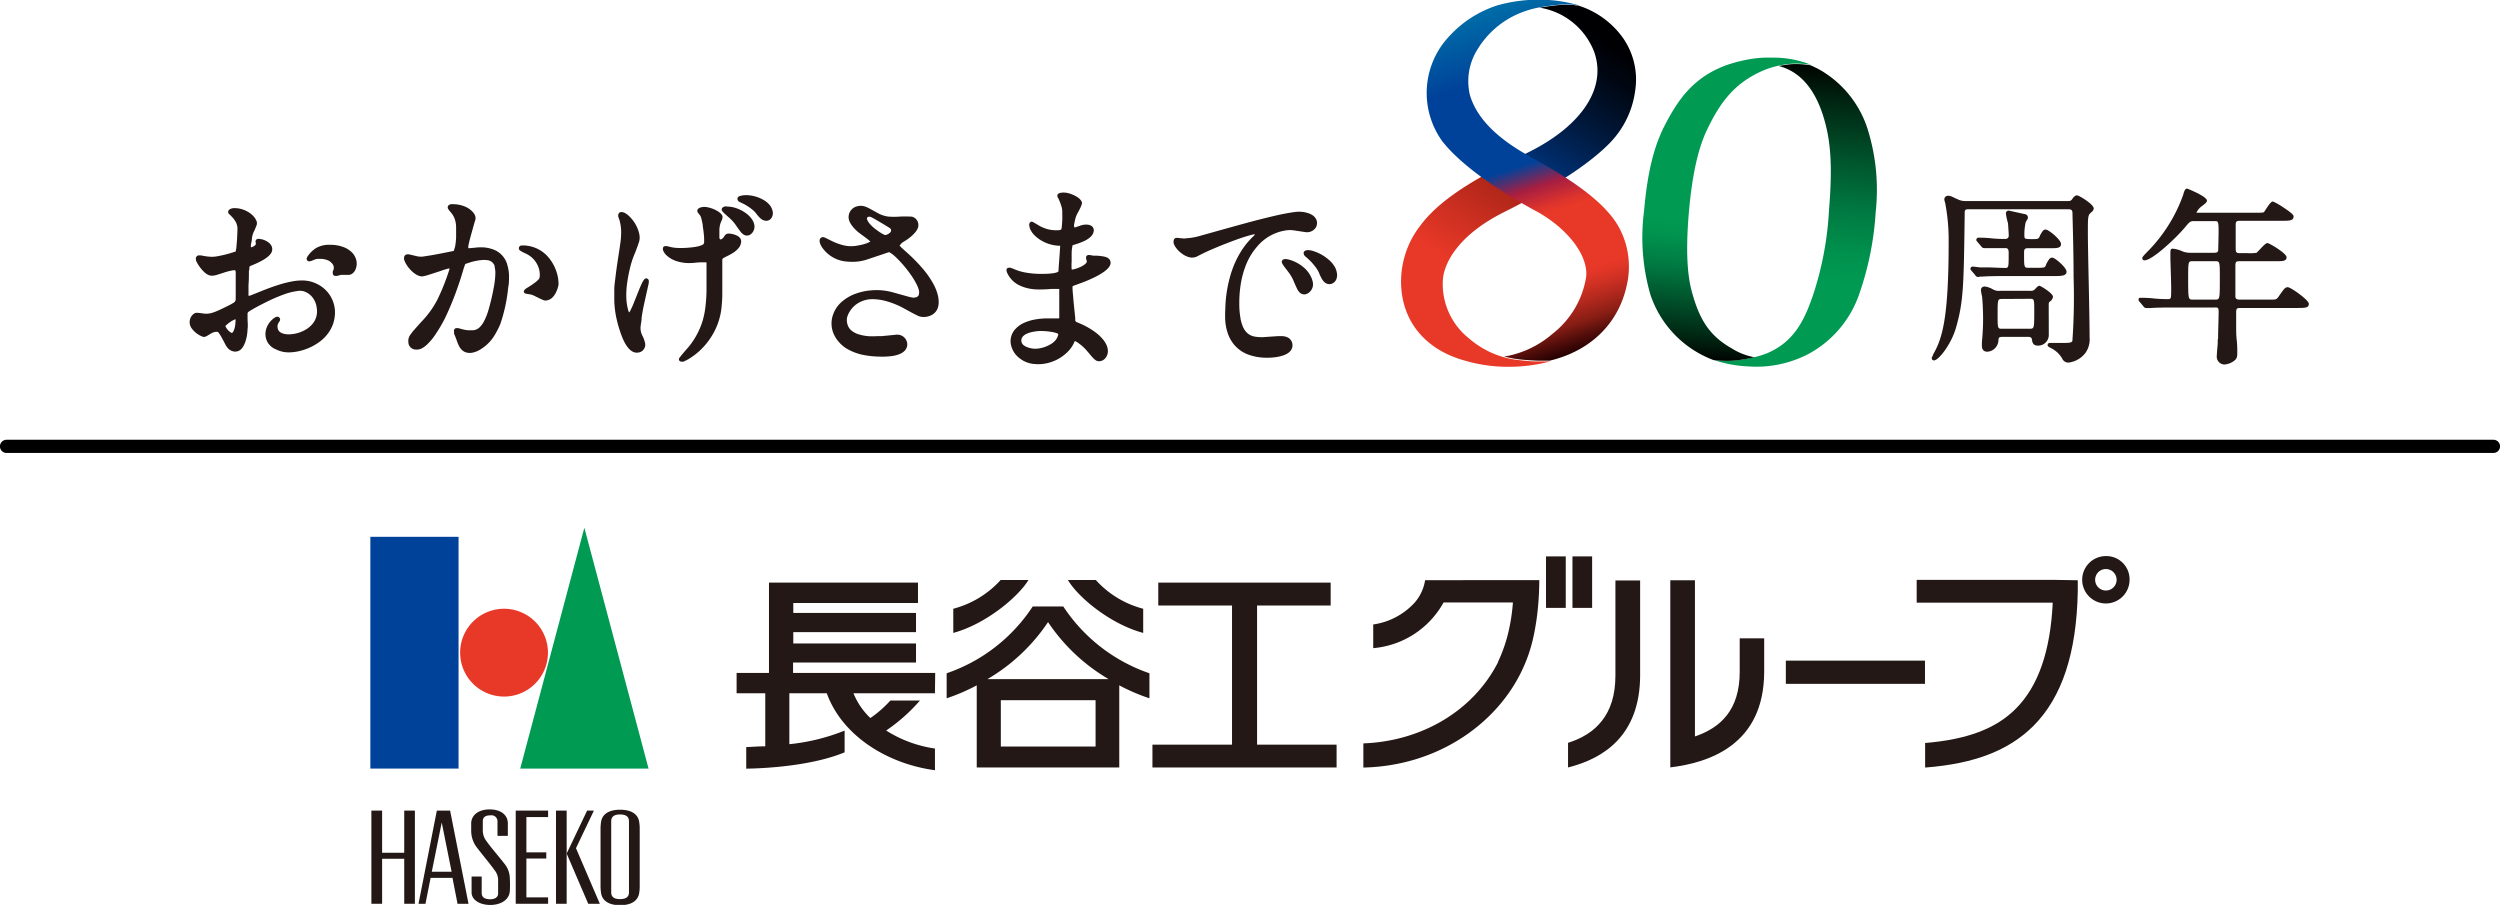 <svg xmlns="http://www.w3.org/2000/svg" xmlns:xlink="http://www.w3.org/1999/xlink" viewBox="0 0 316.59 114.59"><defs><style>.cls-1{isolation:isolate;}.cls-2,.cls-3{mix-blend-mode:multiply;}.cls-2{fill:url(#linear-gradient);}.cls-3{fill:url(#linear-gradient-2);}.cls-4{fill:url(#linear-gradient-3);}.cls-5{fill:url(#linear-gradient-4);}.cls-6{fill:#00429a;}.cls-7{fill:#e83828;}.cls-8{fill:#009a53;}.cls-11,.cls-9{fill:#231815;}.cls-10{fill:none;}.cls-11{fill-rule:evenodd;}</style><linearGradient id="linear-gradient" x1="229.95" y1="8.29" x2="226.3" y2="46.89" gradientUnits="userSpaceOnUse"><stop offset="0" stop-color="#000400"/><stop offset="0.11" stop-color="#002512"/><stop offset="0.31" stop-color="#00572e"/><stop offset="0.47" stop-color="#007b42"/><stop offset="0.61" stop-color="#00924e"/><stop offset="0.7" stop-color="#009a53"/></linearGradient><linearGradient id="linear-gradient-2" x1="219.65" y1="6.89" x2="216.27" y2="45.54" gradientUnits="userSpaceOnUse"><stop offset="0.55" stop-color="#009a53"/><stop offset="0.61" stop-color="#00924e"/><stop offset="0.7" stop-color="#007b42"/><stop offset="0.8" stop-color="#00572e"/><stop offset="0.93" stop-color="#002512"/><stop offset="1" stop-color="#000400"/></linearGradient><linearGradient id="linear-gradient-3" x1="182.21" y1="44.25" x2="207.32" y2="5" gradientUnits="userSpaceOnUse"><stop offset="0.22" stop-color="#e83828"/><stop offset="0.47" stop-color="#ae2618"/><stop offset="0.51" stop-color="#003887"/><stop offset="0.54" stop-color="#00347d"/><stop offset="0.73" stop-color="#00183b"/><stop offset="0.87" stop-color="#000713"/><stop offset="0.95" stop-color="#000003"/></linearGradient><linearGradient id="linear-gradient-4" x1="188.16" y1="1.18" x2="201.91" y2="43.99" gradientUnits="userSpaceOnUse"><stop offset="0" stop-color="#006da7"/><stop offset="0.19" stop-color="#00429a"/><stop offset="0.45" stop-color="#00429a"/><stop offset="0.52" stop-color="#a71e41"/><stop offset="0.55" stop-color="#c32936"/><stop offset="0.58" stop-color="#de342c"/><stop offset="0.6" stop-color="#e83828"/><stop offset="0.77" stop-color="#e83828"/><stop offset="0.78" stop-color="#e83828"/><stop offset="0.8" stop-color="#e13627"/><stop offset="0.83" stop-color="#cf3123"/><stop offset="0.87" stop-color="#b1281d"/><stop offset="0.92" stop-color="#861d14"/><stop offset="0.96" stop-color="#510d0a"/><stop offset="1" stop-color="#210000"/></linearGradient></defs><title>アセット 1</title><g class="cls-1"><g id="レイヤー_2" data-name="レイヤー 2"><g id="レイヤー_1-2" data-name="レイヤー 1"><path class="cls-2" d="M236.49,16.29A13.31,13.31,0,0,0,230.73,9a12.28,12.28,0,0,0-1.44-.73,11.34,11.34,0,0,0-2.49-.14,12.62,12.62,0,0,0-1.55.23c2.61.67,4.94,2.89,6.08,8,.61,2.74.65,5.84.28,10.36a41,41,0,0,1-2,10.61c-1,2.92-2.27,5.91-5.83,7.4a10.47,10.47,0,0,1-1.61.5,19,19,0,0,1-2.91.45,15.87,15.87,0,0,1-2.21-.08,15.93,15.93,0,0,0,4.32.8,14.29,14.29,0,0,0,7.6-1.55,13.65,13.65,0,0,0,6.34-7.23,38.53,38.53,0,0,0,2.22-10.78A25.73,25.73,0,0,0,236.49,16.29Z"/><path class="cls-3" d="M219.27,45.69a19,19,0,0,0,2.91-.45,8.11,8.11,0,0,1-2.88-1.12c-2.63-1.5-4-3.38-5-7-.68-2.33-.82-5.71-.42-10.31s1.16-8,2.26-10.3c1.74-3.71,3.59-5.9,6.7-7.38a10.84,10.84,0,0,1,2.47-.83,12.62,12.62,0,0,1,1.55-.23,11.34,11.34,0,0,1,2.49.14,12.65,12.65,0,0,0-4.88-.91,14.5,14.5,0,0,0-2.58.14,19.66,19.66,0,0,0-3.06.74c-4.23,1.47-6.28,4.28-8.09,7.85-1.43,2.83-2.16,6.29-2.54,10.65A26.12,26.12,0,0,0,209,37.31,13.36,13.36,0,0,0,217,45.6h0A15.87,15.87,0,0,0,219.27,45.69Z"/><path class="cls-4" d="M205.35,4.56A11,11,0,0,0,199.8.68l-.24,0a7.39,7.39,0,0,0-1.06-.08,14.19,14.19,0,0,0-1.56.09c-.63.07-1.33.17-1.86.26l-.24,0a8.9,8.9,0,0,1,7,5.52c1.7,4.54-1.42,9.36-8.14,12.74l-.93.47c-4.44,2.22-10,5-12.86,8.83A11.55,11.55,0,0,0,177.43,36c.14,4.7,3.06,8.21,7.84,9.6a19.54,19.54,0,0,0,5.82.85,20.6,20.6,0,0,0,5.22-.68l-1.64,0c-.73,0-1.45-.07-2.15-.15A11.47,11.47,0,0,1,186,42.83a8.76,8.76,0,0,1-3.27-7.52c.17-1.87,1.75-5.46,7.76-8.46,2.92-1.46,9.91-5.09,13.51-8.89a11.63,11.63,0,0,0,3.08-6.54A9.17,9.17,0,0,0,205.35,4.56Z"/><path class="cls-5" d="M204.9,28.58c-2.25-3.87-8.31-7.16-11.37-8.88s-6.34-4.17-7.38-7.64a7.55,7.55,0,0,1,.92-5.75,11.32,11.32,0,0,1,5.38-4.64,12.54,12.54,0,0,1,2.64-.76c.53-.09,1.22-.19,1.86-.26a14.19,14.19,0,0,1,1.56-.09,7.39,7.39,0,0,1,1.06.08l.24,0a17.85,17.85,0,0,0-5-.68,19.31,19.31,0,0,0-5.09.69,14,14,0,0,0-6.08,3.82,10.46,10.46,0,0,0-1,13.41c3,3.82,9.12,7.36,11.82,8.82,4.19,2.27,6.76,5.81,6.39,8.46a11.43,11.43,0,0,1-4.27,7.13,12.5,12.5,0,0,1-5.49,2.75l-.61.1h0a13,13,0,0,0,2,.38c.7.07,1.42.12,2.15.15l1.64,0c5.27-1.27,8.77-4.83,9.76-9.65A10.39,10.39,0,0,0,204.9,28.58Z"/><rect class="cls-6" x="46.9" y="67.98" width="11.17" height="29.35"/><path class="cls-7" d="M69.39,82.65a5.56,5.56,0,1,1-5.56-5.56A5.56,5.56,0,0,1,69.39,82.65Z"/><polygon class="cls-8" points="82.13 97.33 65.88 97.33 74 66.83 82.13 97.33"/><path class="cls-9" d="M80.93,104c-.18-.92-1-1.46-2.4-1.46s-2.22.54-2.4,1.46a5.9,5.9,0,0,0-.08.88v7.41a5.94,5.94,0,0,0,.08.88c.18.92,1,1.46,2.4,1.46s2.22-.54,2.4-1.46a5,5,0,0,0,.08-.88v-7.41A5,5,0,0,0,80.93,104ZM79.65,113c0,.58-.37.86-1.13.86s-1.12-.28-1.12-.86v-9q0-.86,1.12-.86c.76,0,1.13.29,1.13.86Z"/><polygon class="cls-9" points="51.19 102.65 51.19 107.99 48.39 107.99 48.39 102.65 47.03 102.65 47.03 114.45 48.39 114.45 48.39 108.75 51.19 108.75 51.19 114.45 52.54 114.45 52.54 102.65 51.19 102.65"/><polygon class="cls-9" points="69.41 103.47 69.41 102.65 65.31 102.65 65.31 114.45 69.41 114.45 69.41 113.64 66.66 113.64 66.66 108.72 69.18 108.72 69.18 107.94 66.66 107.94 66.66 103.47 69.41 103.47"/><rect class="cls-9" x="70.41" y="102.65" width="1.35" height="11.8"/><polygon class="cls-9" points="72.94 107.41 75.21 102.65 74.35 102.65 71.76 108.09 74.49 114.45 75.96 114.45 72.94 107.41"/><path class="cls-9" d="M57,102.65H55.32L53,114.45h.88l.65-3.28H57.3l.64,3.28h1.39Zm-2.32,7.74,1.26-6.23,1.25,6.23Z"/><path class="cls-9" d="M60.22,107.09a3.51,3.51,0,0,1-.55-1.85c0-.33,0-.79,0-1.06.09-1.1,1.09-1.68,2.32-1.68,1.46,0,2.32.71,2.32,1.78v1.57H63v-1.79a.76.76,0,0,0-.86-.81c-.71,0-1,.25-1,.77,0,.3,0,.82,0,1.11a2.18,2.18,0,0,0,.49,1.42c.41.61,1.61,2,2.22,2.79a3,3,0,0,1,.71,1.87,13.83,13.83,0,0,1,0,1.68c-.11,1.14-1.25,1.71-2.46,1.71-1.43,0-2.38-.7-2.38-1.57V111H61v2.08c0,.64.52.8,1.08.8s1-.24,1-.74,0-1.21,0-1.58a2,2,0,0,0-.48-1.4C62.2,109.56,60.65,107.71,60.22,107.09Z"/><rect class="cls-10" x="46.9" y="67.98" width="34.11" height="46.47"/><path class="cls-9" d="M260,73.43H242.72v2.89h17.23c-.29,6.15-1.84,10.58-4.66,13.41-2.52,2.55-6.19,3.92-11.5,4.36v3.1h.13c6.14-.49,10.45-2.15,13.58-5.26,3.64-3.65,5.47-9.26,5.62-17l0-1.45v0Z"/><path class="cls-9" d="M269.68,73.42a3,3,0,1,1-3-3A2.94,2.94,0,0,1,269.68,73.42Zm-3-1.36a1.36,1.36,0,1,0,1.36,1.36A1.37,1.37,0,0,0,266.72,72.06Z"/><path class="cls-9" d="M118.43,85.22h-18V83.9H116V81.49H100.46V80.05H116V77.62H100.46V76.36h15.79V73.78H97.38V85.22h-4.1v2.57h3.63v6.72c-.85,0-1.68.07-2.41.1v2.73c3.85-.06,9-.62,12.46-2.07V92.52a25.59,25.59,0,0,1-7,1.72V87.79h4.74c1.93,5.35,7.61,8.93,13.7,9.75V94.79a15.64,15.64,0,0,1-6.18-2.28,21.9,21.9,0,0,0,4.28-3.8h-3.75a13.92,13.92,0,0,1-2.53,2.22,9,9,0,0,1-2.14-3.14h10.32Z"/><path class="cls-9" d="M134.65,76.8h-3.87a21.25,21.25,0,0,1-10.9,8.46v3.17a24.41,24.41,0,0,0,3.81-1.64v10.4h18.05V86.79a24.53,24.53,0,0,0,3.82,1.64V85.26A21.35,21.35,0,0,1,134.65,76.8Zm4.09,17.74h-12V88.67h12ZM125.05,86a23.52,23.52,0,0,0,7.67-7.22A23.51,23.51,0,0,0,140.39,86Z"/><path class="cls-9" d="M130.24,73.45h-3.52a12.31,12.31,0,0,1-6,3.64v3.06C124.94,79,129,75.51,130.24,73.45Z"/><path class="cls-9" d="M144.77,80.15V77.09a12.22,12.22,0,0,1-6-3.64h-3.53C136.42,75.51,140.49,79,144.77,80.15Z"/><polygon class="cls-9" points="159.19 94.3 159.19 76.68 168.51 76.68 168.51 73.78 146.68 73.78 146.68 76.68 156.02 76.68 156.02 94.3 145.94 94.3 145.94 97.19 169.26 97.19 169.26 94.3 159.19 94.3"/><path class="cls-9" d="M220.31,80.84v4.23c0,4.86-2.44,7.09-5.67,8.19V73.48h-3.12v23.7c5-.61,11.87-2.9,11.89-12.11V80.84Z"/><path class="cls-9" d="M204.57,73.51V85.57c0,5-2.57,7.42-6,8.5v3.12c4.46-1.12,9.09-4,9.13-11.61V73.51Z"/><rect class="cls-9" x="226.15" y="83.66" width="17.62" height="2.94"/><rect class="cls-9" x="195.78" y="70.46" width="2.5" height="6.52"/><rect class="cls-9" x="199.13" y="70.46" width="2.49" height="6.52"/><path class="cls-9" d="M172.65,94.14v3.06C181.73,97,189.12,92,192.49,85.4A19.42,19.42,0,0,0,194.11,81a31.07,31.07,0,0,0,.7-4.67c.08-.92.11-1.85.12-2.86H180.47a5.61,5.61,0,0,1-1.34,2.86,8.77,8.77,0,0,1-5.23,2.75v3a11.28,11.28,0,0,0,8.91-5.79h8.78a24,24,0,0,1-.58,3.79,19.08,19.08,0,0,1-1.3,3.72l0,.05C186.62,89.95,180.12,93.86,172.65,94.14Z"/><path class="cls-9" d="M261.94,45.92a.86.86,0,0,1-.81-.55,3.37,3.37,0,0,0-1.43-1.3l-.1-.06c-.16-.09-.3-.16-.3-.31a.27.27,0,0,1,.29-.27l.8,0,.84,0c.89,0,1.14-.05,1.21-.27a78.1,78.1,0,0,0,.15-8.07c0-2.58-.07-5.38-.14-8,0-.42-.05-.59-.54-.59H249.36c-.53,0-.56.07-.56.58v.11c-.12,9.12-.15,11-1.12,14.38-.61,2.06-2.19,4.07-2.76,4.07a.28.28,0,0,1-.29-.29c0-.07,0-.11.14-.31l0-.09c1.15-2,2-4.39,2-14.32a24.87,24.87,0,0,0-.4-4.71c0-.07-.05-.24-.09-.39a1.27,1.27,0,0,1-.06-.28.46.46,0,0,1,.46-.46c.22,0,.32,0,1,.35l.18.07a2.12,2.12,0,0,0,1.06.25h12.84c.39,0,.49,0,.69-.3.06-.09.29-.42.57-.42s2.12,1.14,2.12,1.65a.63.63,0,0,1-.24.44l0,0c-.5.42-.5.42-.5,2.77,0,.91.05,3.52.11,6.29s.11,5.78.11,6.84a3,3,0,0,1-.47,1.88A3.18,3.18,0,0,1,261.94,45.92Zm-10.29-1.38c-.2,0-.67-.07-.67-.75a.75.75,0,0,1,0-.13s0-.08,0-.11v-.17c.09-1.08.15-1.87.15-3s-.07-2.27-.12-2.72l0-.07a6.42,6.42,0,0,1-.15-.85c0-.14.05-.46.51-.46a2.9,2.9,0,0,1,1,.36,1.46,1.46,0,0,0,.88.19h3.88a.79.79,0,0,0,.46-.1,1,1,0,0,0,.13-.13c.26-.28.39-.41.54-.41s1.72.94,1.72,1.39a.88.88,0,0,1-.25.5c-.26.2-.26.2-.28.34s0,1.67,0,3.92a1.35,1.35,0,0,1-1.37,1.43c-.65,0-.72-.45-.76-.75s-.19-.36-.55-.36h-3.16c-.51,0-.51.11-.54.5A1.5,1.5,0,0,1,251.64,44.54Zm1.93-6.68c-.61,0-.61,0-.61,2,0,1.77,0,1.77.59,1.77H257c.6,0,.61,0,.61-2.25,0-1.54,0-1.54-.59-1.54Zm-3.07-2.78a.45.45,0,0,1-.39-.26l-.45-.52c-.12-.15-.14-.18-.14-.27a.28.28,0,0,1,.29-.27c.13,0,.75.08.89.1l.72,0c.85,0,1.91.07,2.43.07s.51,0,.51-1.92c0-.59-.21-.59-.49-.59-.66,0-1.35,0-1.71,0h-.26l-.3,0-.36,0a.45.45,0,0,1-.36-.23l-.47-.55c-.12-.14-.15-.18-.15-.27a.28.28,0,0,1,.3-.27c.24,0,.91,0,1.62.08s1.47.08,1.73.08.46-.13.46-.42-.07-1.27-.09-1.48-.05-.24-.1-.44a5.94,5.94,0,0,1-.17-.89.35.35,0,0,1,.37-.36l1,.22,1,.22a.45.45,0,0,1,.42.46c0,.09-.05.18-.19.4l-.09.15a6.94,6.94,0,0,0-.17,1.67c0,.46,0,.49,1,.49.71,0,.76,0,.95-.35l0-.07c.37-.64.45-.79.77-.79S261,30.34,261,30.9s-.58.53-1.46.53h-2.66c-.54,0-.56.15-.56.68,0,1.8,0,1.8.61,1.8h1c1,0,1,0,1.18-.37l0-.07c.39-.7.48-.84.8-.84s1.79,1.25,1.79,1.77-.6.56-1.49.56H254c-.59,0-2.15,0-3,.07l-.25,0Z"/><path class="cls-9" d="M281.66,46.16a1,1,0,0,1-.94-.94c0-.24.06-1,.12-1.68,0-.3,0-.55.05-.67,0-.76.07-2.84.07-3.41s-.18-.52-.51-.52h-5.14c-.59,0-2.16,0-3,.07l-.24,0-.27,0a.44.44,0,0,1-.37-.22l-.45-.54c-.12-.12-.16-.16-.16-.29s0-.25.29-.25.9,0,1.6.08,1.5.09,1.78.09c.46,0,.46,0,.46-1.39,0-.5-.06-2.55-.1-3.64,0-.42,0-.71,0-.73,0-.39,0-.63.29-.63a3.72,3.72,0,0,1,1.23.34,2.65,2.65,0,0,0,1,.18h3c.52,0,.54-.16.54-.54C281,28,281,28,280.5,28H278c-.63,0-.64,0-1.27.75-1.22,1.47-4.2,4.22-5.15,4.22a.27.27,0,0,1-.29-.27c0-.1,0-.18.82-1a19.57,19.57,0,0,0,4.37-7.05s.15-.76.45-.76h.07c.25.1,2.48,1,2.48,1.52,0,.19-.21.37-.64.69l-.2.16a2.35,2.35,0,0,0-.5.68h7.4c1.06,0,1.11,0,1.22-.16l.17-.26c.45-.69.68-1,.92-1a8.42,8.42,0,0,1,1.34.77c1.26.83,1.26,1,1.26,1.14,0,.53-.59.53-1.48.53h-5.33c-.34,0-.49.06-.52.39v3.12c0,.56.13.59.66.59h.9a5.08,5.08,0,0,0,1.09-.05s.23-.24.38-.39c.48-.52.79-.84,1-.84s2.41,1.29,2.41,1.79-.44.51-1.49.51h-4.33c-.57,0-.66,0-.66.68,0,.88,0,2.75,0,3.64,0,.31,0,.54.54.54h3.87c.79,0,.8,0,1.15-.51.63-.9.75-1.06,1.09-1.06s2.65,1.61,2.65,2.1S292,39,291,39h-7.3c-.46,0-.52.11-.52.56v2.09c0,.21,0,.82.07,1.41s.07,1.31.07,1.56c0,.41,0,.74-.31,1A2.3,2.3,0,0,1,281.66,46.16Zm-4-13.08c-.52,0-.56,0-.56,1.94,0,2.92,0,2.92.61,2.92h2.79c.6,0,.61,0,.61-2.63,0-2.23,0-2.23-.59-2.23Z"/><path class="cls-11" d="M29.78,34.23a.71.71,0,0,0-.26,0,7.92,7.92,0,0,0-1.36.36l-.77.24a1.93,1.93,0,0,1-.59.08,1.09,1.09,0,0,1-.45-.11,1.85,1.85,0,0,1-.47-.33A4.84,4.84,0,0,1,24.82,33a.84.84,0,0,1,0-.12.41.41,0,0,1,.45-.54l.19,0a7.19,7.19,0,0,0,1.3.18,3.63,3.63,0,0,0,.77-.07,14.86,14.86,0,0,0,2-.5l.26-.09.07,0c0-.11,0-.22.05-.33q.12-1.09.15-2.19a3.33,3.33,0,0,0,0-.59,1.92,1.92,0,0,0-.32-.83,3.47,3.47,0,0,0-.4-.49l-.2-.21L29,27.1a.37.37,0,0,1,.08-.58,1,1,0,0,1,.56-.16,3.25,3.25,0,0,1,1.5.33,3,3,0,0,1,1,.74,2.16,2.16,0,0,1,.32.5.79.79,0,0,1,0,.68c-.08.2-.16.4-.25.6a2.69,2.69,0,0,0-.31,1c0,.27-.09.55-.13.82,0,.09,0,.18,0,.27a.31.31,0,0,0,.23-.05.81.81,0,0,0,.39-.29l0-.12,0-.12a.34.34,0,0,1,.25-.47h.18a2.31,2.31,0,0,1,1.21.47,1.17,1.17,0,0,1,.27.29.93.93,0,0,1,0,1.09,1.88,1.88,0,0,1-.35.38,4.1,4.1,0,0,1-.68.47,11.21,11.21,0,0,1-1.27.61l-.27.11a.21.21,0,0,0-.15.18c0,.16,0,.32-.06.48,0,.57,0,1.15-.05,1.73,0,.39,0,.78,0,1.17a.49.49,0,0,0,0,.21c.07,0,.13,0,.19,0l1.25-.5c.81-.33,1.63-.64,2.47-.9a14,14,0,0,1,1.6-.4,6.78,6.78,0,0,1,1.51-.12,4.19,4.19,0,0,1,1.72.47,4,4,0,0,1,2.19,4,4.38,4.38,0,0,1-.7,2,5,5,0,0,1-1.28,1.33,7,7,0,0,1-2.7,1.18,5.77,5.77,0,0,1-1,.12,3.57,3.57,0,0,1-1.78-.38A2.09,2.09,0,0,1,33.73,43a2.21,2.21,0,0,1,0-1.4,2.68,2.68,0,0,1,.87-1.24,1.27,1.27,0,0,1,.34-.21.37.37,0,0,1,.35,0,.36.36,0,0,1,.15.46,1.25,1.25,0,0,1-.12.2.91.91,0,0,0-.15.77.78.78,0,0,0,.33.5,1.45,1.45,0,0,0,.41.18,2.75,2.75,0,0,0,1,.06,4.3,4.3,0,0,0,1.79-.57,3.28,3.28,0,0,0,.89-.75A2.47,2.47,0,0,0,40.11,39a2.61,2.61,0,0,0-.39-1.13,2.29,2.29,0,0,0-1.32-1,2,2,0,0,0-.84,0,8,8,0,0,0-1.65.43,20.55,20.55,0,0,0-2.13.92c-.61.3-1.21.61-1.8.95l-.36.21-.16.12a.28.28,0,0,0-.11.24c0,.2,0,.4,0,.59,0,.44.07.89,0,1.33a5.62,5.62,0,0,1-.28,1.63,4.28,4.28,0,0,1-.23.51,1.66,1.66,0,0,1-.2.3,1.07,1.07,0,0,1-1.25.35,1.27,1.27,0,0,1-.6-.44,2.65,2.65,0,0,1-.29-.46c-.14-.28-.29-.55-.44-.83a5.46,5.46,0,0,0-.29-.47c-.16-.23-.2-.27-.55-.21a1.54,1.54,0,0,0-.56.23l-.43.26-.24.11a.47.47,0,0,1-.32,0l-.15-.06a3.07,3.07,0,0,1-1.21-.95,1.33,1.33,0,0,1,.1-1.78.75.75,0,0,1,.6-.24l.52.06.39.05a2.52,2.52,0,0,0,.89-.09,5.58,5.58,0,0,0,.78-.29c.56-.25,1.11-.52,1.65-.8l.37-.22a.52.52,0,0,0,.24-.46c0-.28,0-.55,0-.83,0-.52,0-1,0-1.55,0-.32,0-.64,0-1A.49.49,0,0,0,29.78,34.23Zm-1.23,7,0,.09a1.89,1.89,0,0,0,.62.75l.11.06a.12.12,0,0,0,.15,0,.82.82,0,0,0,.11-.14,2.24,2.24,0,0,0,.14-.33,3.42,3.42,0,0,0,.14-.9,1.63,1.63,0,0,0,0-.34A3.82,3.82,0,0,0,28.56,41.27Z"/><path class="cls-11" d="M136.08,28.82l.18-.06.65-.22a2,2,0,0,1,.82-.09,1.16,1.16,0,0,1,.38.1.66.66,0,0,1,.39.75,1.14,1.14,0,0,1-.19.46,1.75,1.75,0,0,1-.35.36,3.46,3.46,0,0,1-.69.42A9.54,9.54,0,0,1,136,31l-.17.05a4.57,4.57,0,0,0-.12,1q0,.53,0,1.06a7.41,7.41,0,0,0,0,1,.31.31,0,0,0,.22,0,4.13,4.13,0,0,0,1.14-.43,2.47,2.47,0,0,0,.35-.24,1,1,0,0,0,.18-.21.27.27,0,0,0,0-.25,2.23,2.23,0,0,1-.06-.23l0-.1a.3.3,0,0,1,.28-.35.83.83,0,0,1,.22,0l.43.08.43,0a6.8,6.8,0,0,1,.91.11,1.51,1.51,0,0,1,.41.14.71.71,0,0,1,.33,1,1.35,1.35,0,0,1-.27.38,3.33,3.33,0,0,1-.54.45,8.83,8.83,0,0,1-1.17.67,17.46,17.46,0,0,1-2,.83l-.52.19a.5.5,0,0,0-.23.12c0,.05,0,.11,0,.17,0,.38.05.75.08,1.13s.05.66.09,1c.06.59.12,1.19.18,1.77a1.8,1.8,0,0,0,0,.25.28.28,0,0,0,.16.19l.2.09a9.93,9.93,0,0,1,2.05,1.11,5.59,5.59,0,0,1,1.16,1.08,2.88,2.88,0,0,1,.37.6,1.83,1.83,0,0,1,.18.66,1.37,1.37,0,0,1-.39,1.12,1,1,0,0,1-.51.28.81.81,0,0,1-.73-.17,3.14,3.14,0,0,1-.35-.34l-.69-.81a5.67,5.67,0,0,0-1.26-1.09l-.22-.12h0a.29.29,0,0,0-.1.15,3.83,3.83,0,0,1-.84,1.22,5.37,5.37,0,0,1-2.46,1.4,5,5,0,0,1-1.7.14,3.43,3.43,0,0,1-1.88-.7A2.9,2.9,0,0,1,128,43.55a2.25,2.25,0,0,1,.63-1.93,3.34,3.34,0,0,1,1.06-.74,6,6,0,0,1,1.43-.43,9.13,9.13,0,0,1,1.47-.13c.31,0,.61,0,.92,0l.58,0a.2.2,0,0,0,.05-.18c0-.24,0-.49,0-.74,0-.86,0-1.73,0-2.6,0-.07,0-.13,0-.21H134l-.88,0a14.65,14.65,0,0,1-1.87.06,5.65,5.65,0,0,1-1.88-.39l-.37-.17a3.26,3.26,0,0,1-1.43-1.48,1.21,1.21,0,0,1-.1-.29.45.45,0,0,1,0-.2.26.26,0,0,1,.26-.21.64.64,0,0,1,.23,0c.19.06.37.13.56.21a6,6,0,0,0,1.28.38,11,11,0,0,0,2.33.18,9.71,9.71,0,0,0,1.17-.07,2.76,2.76,0,0,0,.51-.11.54.54,0,0,0,.23-.13c0-.28.23-3.07.21-3.25l-.14,0a4.81,4.81,0,0,1-1.22-.21,4.58,4.58,0,0,1-1.9-1.13,2.52,2.52,0,0,1-.46-.62,1.61,1.61,0,0,1-.18-.56.53.53,0,0,1,0-.27.53.53,0,0,1,.09-.16.28.28,0,0,1,.33-.07l.14.07.59.35a4.4,4.4,0,0,0,1.47.57,4.57,4.57,0,0,0,1.11.06h.05c.29-.06.29-.1.32-.34s.05-.61.07-.91,0-.64,0-1a2.24,2.24,0,0,0-.09-.71,6.55,6.55,0,0,0-.43-1.11.94.94,0,0,1-.08-.16.33.33,0,0,1,.14-.41.74.74,0,0,1,.29-.1,2.36,2.36,0,0,1,1,.07,3.94,3.94,0,0,1,1,.43,1.92,1.92,0,0,1,.44.35,1.44,1.44,0,0,1,.17.23.53.53,0,0,1,0,.47,4.28,4.28,0,0,1-.17.4c-.09.19-.19.38-.29.56a3,3,0,0,0-.34.85c-.06.25-.11.5-.16.76A1.12,1.12,0,0,0,136.08,28.82ZM134,42.3a.36.36,0,0,0-.18-.11l-.34-.1a8.37,8.37,0,0,0-1.48-.17,4.84,4.84,0,0,0-1.06.08,3.35,3.35,0,0,0-.93.27,1.51,1.51,0,0,0-.43.29.76.76,0,0,0,.07,1.17,1.78,1.78,0,0,0,.42.23,2.82,2.82,0,0,0,1.38.18,4.11,4.11,0,0,0,1.67-.59,2.25,2.25,0,0,0,.45-.36,1.7,1.7,0,0,0,.41-.69A.33.33,0,0,0,134,42.3Z"/><path class="cls-11" d="M110.23,30.64a1,1,0,0,0-.2-.22c-.24-.21-.5-.39-.76-.58s-.42-.31-.63-.48a4.51,4.51,0,0,1-.69-.71,3,3,0,0,1-.33-.52,1.4,1.4,0,0,1,.91-2,1.7,1.7,0,0,1,1.11.06,3.72,3.72,0,0,1,.46.21l1,.55a3.69,3.69,0,0,0,1.42.48,9.64,9.64,0,0,0,1.4,0,11.62,11.62,0,0,1,1.35,0l.18,0a1.08,1.08,0,0,1,.85,1.1,1,1,0,0,1-.12.47,2.32,2.32,0,0,1-.31.46,5.43,5.43,0,0,1-1.19,1l-.46.29L114,31c-.08.06-.09.1,0,.18a1.28,1.28,0,0,0,.18.2l.78.7a21.31,21.31,0,0,1,2.11,2.2,11.29,11.29,0,0,1,1,1.45,6.25,6.25,0,0,1,.64,1.45,4,4,0,0,1,.16,1,2.28,2.28,0,0,1-.1.78,1.61,1.61,0,0,1-.93,1,2.11,2.11,0,0,1-1.15.16,1.57,1.57,0,0,1-.45-.13l-.64-.32-1.28-.7a10.33,10.33,0,0,0-2.15-.85,6.56,6.56,0,0,0-1.51-.23,3.5,3.5,0,0,0-1.86.42,3.18,3.18,0,0,0-1.5,1.79,1.66,1.66,0,0,0,0,.89,1.57,1.57,0,0,0,.48.83,2.6,2.6,0,0,0,1,.53,5.75,5.75,0,0,0,1.16.22,7.71,7.71,0,0,0,1.06,0l.59,0,1.67-.16a1.92,1.92,0,0,1,.66,0,1.27,1.27,0,0,1,.85.68,1.15,1.15,0,0,1-.2,1.32,1.74,1.74,0,0,1-.56.39,3.81,3.81,0,0,1-1,.28,9.29,9.29,0,0,1-1.65.08,11.81,11.81,0,0,1-1.92-.19,6.92,6.92,0,0,1-1.93-.66,4.31,4.31,0,0,1-1.66-1.51,3.5,3.5,0,0,1-.48-1.16,3.34,3.34,0,0,1,.13-1.81,3.78,3.78,0,0,1,1.18-1.68,5.46,5.46,0,0,1,1.8-1,7.3,7.3,0,0,1,1.85-.38,7.76,7.76,0,0,1,1.38,0,8,8,0,0,1,1.28.23l1.8.5a6.5,6.5,0,0,0,.75.18,1,1,0,0,0,.51-.05.48.48,0,0,0,.33-.43,1.21,1.21,0,0,0,0-.38,3.36,3.36,0,0,0-.29-.78,9.15,9.15,0,0,0-.77-1.28,15.07,15.07,0,0,0-1.74-2.06,5.88,5.88,0,0,0-.68-.59l-.24-.15a.19.19,0,0,0-.17,0l-.74.25-2,.67a5.73,5.73,0,0,1-1.23.25,6.35,6.35,0,0,1-1.19,0,4.17,4.17,0,0,1-3.06-1.58,2.57,2.57,0,0,1-.37-.6,2.39,2.39,0,0,1-.1-.31.61.61,0,0,1,0-.21.41.41,0,0,1,.54-.38,1.33,1.33,0,0,1,.27.11l.69.34a7,7,0,0,0,1.69.6,4.15,4.15,0,0,0,1.59,0,6.23,6.23,0,0,0,1.2-.3l.39-.18Zm-.12-3.2c-.25,0-.36.12-.31.32a1,1,0,0,0,.11.26,3.31,3.31,0,0,0,.3.4,4.31,4.31,0,0,0,.63.57,8.39,8.39,0,0,0,.88.61l.29.14a.28.28,0,0,0,.22,0,1.19,1.19,0,0,0,.4-.21.75.75,0,0,0,.16-.17.33.33,0,0,0-.08-.45l-.22-.15-.62-.38-1.23-.72-.37-.19Z"/><path class="cls-11" d="M56.92,34h-.1a9.92,9.92,0,0,0-1.07.33l-1.55.5c-.16.05-.32.09-.48.13a1.06,1.06,0,0,1-.57,0,1.78,1.78,0,0,1-.47-.21,3.32,3.32,0,0,1-.55-.43,4.18,4.18,0,0,1-.8-1.06,3.06,3.06,0,0,1-.16-.4.76.76,0,0,1,0-.23.42.42,0,0,1,.39-.42.8.8,0,0,1,.23,0l1.07.25a2.24,2.24,0,0,0,.89,0c1-.14,2-.34,3-.54l.6-.12a.19.19,0,0,0,.17-.16c0-.13.08-.26.11-.4a8.88,8.88,0,0,0,.13-1.16c0-.43,0-.86,0-1.3a3.29,3.29,0,0,0-.1-.8,2.47,2.47,0,0,0-.5-1l-.29-.35a1.42,1.42,0,0,1-.12-.18.37.37,0,0,1,.12-.5.83.83,0,0,1,.23-.09,1.85,1.85,0,0,1,.32,0,3.91,3.91,0,0,1,1.49.31,2.71,2.71,0,0,1,.89.6,1.63,1.63,0,0,1,.37.55.89.89,0,0,1,0,.6c-.14.46-.27.93-.4,1.4s-.34,1.2-.46,1.82a1.38,1.38,0,0,0,0,.29h.13l.67-.06a6.57,6.57,0,0,1,1-.05,4.4,4.4,0,0,1,1.29.25,2.85,2.85,0,0,1,1.87,2.07A4.76,4.76,0,0,1,64.46,35c0,.46,0,.91-.1,1.37a20.4,20.4,0,0,1-1,4.66,9.94,9.94,0,0,1-.61,1.22,5.24,5.24,0,0,1-1.8,1.93,3.12,3.12,0,0,1-1.12.48,1.77,1.77,0,0,1-.68,0,1.32,1.32,0,0,1-.72-.41,1.9,1.9,0,0,1-.33-.49,4.83,4.83,0,0,1-.21-.5c-.12-.35-.25-.69-.39-1,0-.09,0-.18,0-.27a.34.34,0,0,1,.34-.44l.18,0,.26.07a4.93,4.93,0,0,0,.95.2l.41,0a1.37,1.37,0,0,0,1.19-.47,3.06,3.06,0,0,0,.47-.68,7.93,7.93,0,0,0,.58-1.49,28.13,28.13,0,0,0,.67-2.89,10,10,0,0,0,.18-1.76,2.83,2.83,0,0,0-.09-.71l0-.12a1.06,1.06,0,0,0-.9-.75,3.29,3.29,0,0,0-.9,0,7.15,7.15,0,0,0-1.47.33L59,33.4a.23.23,0,0,0-.13.14c0,.1-.07.19-.1.29-.21.7-.41,1.39-.65,2.08a38.32,38.32,0,0,1-1.76,4.37,18.1,18.1,0,0,1-1.21,2.06,7,7,0,0,1-1,1.22,3,3,0,0,1-.67.52,1.44,1.44,0,0,1-.81.19,1.23,1.23,0,0,1-.3-.05.92.92,0,0,1-.65-.84,1.33,1.33,0,0,1,.25-1c.12-.16.23-.32.36-.47.36-.41.71-.81,1.08-1.21A11.72,11.72,0,0,0,55.36,38a26.38,26.38,0,0,0,1.22-2.9c.11-.3.21-.61.31-.92A.8.8,0,0,0,56.92,34Z"/><path class="cls-11" d="M158.91,29.66a3,3,0,0,0-.52.11c-.77.2-1.51.46-2.26.74-1.2.45-2.39.93-3.56,1.47l-.64.32-.29.15a1.43,1.43,0,0,1-1.12.1,2.47,2.47,0,0,1-.57-.25,3.41,3.41,0,0,1-1.08-1,1.82,1.82,0,0,1-.24-.48.85.85,0,0,1,0-.36.38.38,0,0,1,.38-.34,2,2,0,0,1,.46.05l.14,0a2,2,0,0,0,.68,0,7.46,7.46,0,0,0,1.63-.29l3.22-.9c1.7-.47,3.4-.95,5.11-1.37.86-.21,1.72-.42,2.59-.58.37-.07.75-.13,1.12-.18a3.76,3.76,0,0,1,1.66.13,2.4,2.4,0,0,1,.54.24,1.48,1.48,0,0,1,.4.36,1.1,1.1,0,0,1-.21,1.54,1.35,1.35,0,0,1-1,.28l-1.46-.22a3.46,3.46,0,0,0-1.07,0,5.9,5.9,0,0,0-3.67,2.1,8.07,8.07,0,0,0-1.41,2.39,11.14,11.14,0,0,0-.6,2.21,15,15,0,0,0-.2,2.49,10.67,10.67,0,0,0,.14,1.87,4.71,4.71,0,0,0,.35,1.21,2.66,2.66,0,0,0,.3.49,1.84,1.84,0,0,0,1.14.68,5,5,0,0,0,1.33.06l.82-.06.77-.05h.63a1.76,1.76,0,0,1,.58.13,1.11,1.11,0,0,1,.43,1.72,1.63,1.63,0,0,1-.33.3,2.53,2.53,0,0,1-.63.3,5.15,5.15,0,0,1-1,.22,7.81,7.81,0,0,1-1.24.06,6.78,6.78,0,0,1-2.05-.36,4.27,4.27,0,0,1-1.87-1.26,4.57,4.57,0,0,1-.87-1.6,6.45,6.45,0,0,1-.27-1.34,13,13,0,0,1,0-1.67,16.2,16.2,0,0,1,.76-4.57,11.89,11.89,0,0,1,1.36-2.87,9.59,9.59,0,0,1,1.54-1.81Z"/><path class="cls-11" d="M91.21,30.33a.63.63,0,0,0,.42-.28l.16-.23a.56.56,0,0,1,.51-.24,2.54,2.54,0,0,1,1.07.28,1.11,1.11,0,0,1,.24.17.72.72,0,0,1,.24.66,1.37,1.37,0,0,1-.27.66,2.47,2.47,0,0,1-.56.54,5.17,5.17,0,0,1-.73.44l-.48.24-.17.09a.28.28,0,0,0-.17.26c0,.1,0,.2,0,.29,0,.55,0,1.09,0,1.64s0,1.27,0,1.9,0,1.14-.06,1.71A8.52,8.52,0,0,1,90,42.76a8.63,8.63,0,0,1-2.87,2.75c-.18.1-.37.19-.56.28a.62.62,0,0,1-.31,0,.29.29,0,0,1-.23-.46l.2-.26c.32-.39.65-.77,1-1.17a9.75,9.75,0,0,0,1.73-3.22,10.73,10.73,0,0,0,.37-1.79,19.37,19.37,0,0,0,.14-2.33q0-1.18,0-2.35c0-.23,0-.46,0-.7a1.05,1.05,0,0,0,0-.14c0-.15,0-.16-.18-.15l-.49,0c-.46,0-.91.09-1.37.09A5.05,5.05,0,0,1,85.48,33a3.44,3.44,0,0,1-1.06-.65,1.87,1.87,0,0,1-.36-.45.84.84,0,0,1-.11-.33.46.46,0,0,1,0-.14.29.29,0,0,1,.3-.26,1.06,1.06,0,0,1,.22,0l.29.07a4.53,4.53,0,0,0,1.07.16,11,11,0,0,0,1.62-.06,6.81,6.81,0,0,0,1.1-.18,3.73,3.73,0,0,0,.37-.14.37.37,0,0,0,.25-.36c0-.16,0-.33,0-.49A12.9,12.9,0,0,0,89,28.69c0-.32-.1-.64-.18-1a1.18,1.18,0,0,0-.28-.56,2,2,0,0,1-.17-.22.36.36,0,0,1,.07-.49.7.7,0,0,1,.26-.14,1.65,1.65,0,0,1,.81-.05,4,4,0,0,1,1.3.47,2,2,0,0,1,.46.34,1,1,0,0,1,.19.25.53.53,0,0,1,0,.41c0,.09-.06.19-.1.28a2.8,2.8,0,0,0-.26,1.25c0,.29,0,.57,0,.85A.39.39,0,0,0,91.21,30.33Z"/><path class="cls-11" d="M79.67,39.56a.56.56,0,0,0,.14-.2c.13-.27.27-.54.38-.82.25-.61.49-1.23.74-1.85.11-.27.22-.53.35-.8a3.08,3.08,0,0,1,.19-.35.83.83,0,0,1,.15-.19.31.31,0,0,1,.53.16.74.74,0,0,1,0,.31c0,.14-.05.27-.08.41-.16.74-.33,1.48-.49,2.21s-.25,1.22-.33,1.84c0,.34-.08.68-.12,1a2.1,2.1,0,0,0,.22,1.23,3.63,3.63,0,0,1,.27.66,3.21,3.21,0,0,1,.08.32,1,1,0,0,1-.7,1.12,1.18,1.18,0,0,1-1-.15,2,2,0,0,1-.46-.42,4.3,4.3,0,0,1-.47-.73,9.17,9.17,0,0,1-.51-1.24A15.83,15.83,0,0,1,78,40a12.52,12.52,0,0,1-.21-1.94c0-.47,0-.93,0-1.4s.07-.88.12-1.32.1-.8.15-1.19.13-.87.19-1.31c.11-.71.22-1.42.32-2.14a9,9,0,0,0,.09-1.2A5.45,5.45,0,0,0,78.48,28c0-.09-.06-.19-.09-.28l-.1-.3a.64.64,0,0,1,0-.14.4.4,0,0,1,.48-.42,1,1,0,0,1,.36.11,2.17,2.17,0,0,1,.44.31,4.5,4.5,0,0,1,1.34,2.16,2.87,2.87,0,0,1,.08.43,1.76,1.76,0,0,1-.06.74c-.12.38-.26.76-.4,1.13-.06.16-.12.32-.19.47A11.13,11.13,0,0,0,79.77,34a17.38,17.38,0,0,0-.34,1.78,11,11,0,0,0-.12,1.74,7.17,7.17,0,0,0,.24,1.76A1,1,0,0,0,79.67,39.56Z"/><path class="cls-11" d="M66.31,31.08a4.27,4.27,0,0,1,3.35,1.77,5.5,5.5,0,0,1,1,2.31,3.49,3.49,0,0,1,.06.55,1.82,1.82,0,0,1,0,.41,3.68,3.68,0,0,1-.36,1,2.13,2.13,0,0,1-.43.58,1.27,1.27,0,0,1-.59.32.81.81,0,0,1-.5,0l-.49-.22-.69-.34a2,2,0,0,0-.72-.21,2.88,2.88,0,0,1-.37-.07.4.4,0,0,1-.14-.07.22.22,0,0,1-.08-.26.53.53,0,0,1,.1-.17,1,1,0,0,1,.18-.15l.43-.27a7.46,7.46,0,0,0,.93-.67l.18-.17a.63.63,0,0,0,.18-.42,2.75,2.75,0,0,0-.28-1.43,3,3,0,0,0-1.39-1.41l-.5-.24a3.14,3.14,0,0,1-.34-.21.32.32,0,0,1-.13-.3.34.34,0,0,1,.31-.32Z"/><path class="cls-11" d="M41.89,31a4.69,4.69,0,0,1,1.64.3,3,3,0,0,1,.89.53,2.15,2.15,0,0,1,.7,1.11A1.86,1.86,0,0,1,45,34.17a1.26,1.26,0,0,1-.28.39.87.87,0,0,1-.69.25l-.63,0a.62.62,0,0,0-.21,0l-.53.13-.18,0a.33.33,0,0,1-.34-.37.75.75,0,0,1,0-.16c0-.08.06-.16.09-.24a.8.8,0,0,0-.24-.87A1.44,1.44,0,0,0,41.6,33a2.7,2.7,0,0,0-.85-.22h-.48a1.27,1.27,0,0,0-.44.1l-.35.14a1.17,1.17,0,0,1-.26.07.32.32,0,0,1-.36-.44,1.16,1.16,0,0,1,.15-.27,3.65,3.65,0,0,1,1.07-1A3.36,3.36,0,0,1,41.45,31Z"/><path class="cls-11" d="M162.84,32.8l.29.05A4.86,4.86,0,0,1,165.25,34a3.58,3.58,0,0,1,.86,1.26,2.31,2.31,0,0,1,.16.64,1.32,1.32,0,0,1-.69,1.27.83.83,0,0,1-1.06-.2,1.83,1.83,0,0,1-.26-.39c-.13-.29-.27-.58-.39-.87a5.06,5.06,0,0,0-.73-1.28l-.48-.63c-.08-.1-.15-.21-.21-.31a1,1,0,0,1-.1-.19.33.33,0,0,1,.22-.46A1.87,1.87,0,0,1,162.84,32.8Z"/><path class="cls-11" d="M169.33,34.81a1.64,1.64,0,0,1-.1.55,1,1,0,0,1-.64.59.89.89,0,0,1-.78-.15,1.22,1.22,0,0,1-.33-.35c-.1-.15-.18-.31-.26-.47s-.11-.24-.16-.37a3.06,3.06,0,0,0-.35-.63,7.35,7.35,0,0,0-1.26-1.38l-.18-.15a.64.64,0,0,1-.16-.26.35.35,0,0,1,.22-.46.9.9,0,0,1,.43-.05,2.59,2.59,0,0,1,.58.12,5.56,5.56,0,0,1,1.82,1,3.62,3.62,0,0,1,.77.83,2.27,2.27,0,0,1,.39,1.14A.57.57,0,0,0,169.33,34.81Z"/><path class="cls-11" d="M92.14,26.16a3.63,3.63,0,0,1,1.09.2,4.55,4.55,0,0,1,1.4.77,3,3,0,0,1,.58.62,1.82,1.82,0,0,1,.31.7,1.22,1.22,0,0,1-.43,1.2.78.78,0,0,1-1,0,1.55,1.55,0,0,1-.32-.32c-.16-.22-.33-.44-.48-.66a5.18,5.18,0,0,0-.94-1.09l-.55-.49-.25-.25a.81.81,0,0,1-.12-.17.31.31,0,0,1,.11-.41.8.8,0,0,1,.37-.13Z"/><path class="cls-11" d="M94.47,24.71a4.57,4.57,0,0,1,2.34.68,2.78,2.78,0,0,1,.55.45,1.83,1.83,0,0,1,.5,1,1.1,1.1,0,0,1-.16.75.77.77,0,0,1-.84.35,1.13,1.13,0,0,1-.55-.28,3.92,3.92,0,0,1-.31-.32,3.73,3.73,0,0,1-.25-.31,2.57,2.57,0,0,0-.46-.47,6.17,6.17,0,0,0-1.48-.91l-.23-.12a.45.45,0,0,1-.17-.22.34.34,0,0,1,.09-.38.5.5,0,0,1,.23-.12l.39-.08Z"/><path d="M315.76,55.69H.83a.83.83,0,0,0,0,1.67H315.76a.83.83,0,0,0,0-1.67Z"/></g></g></g></svg>
